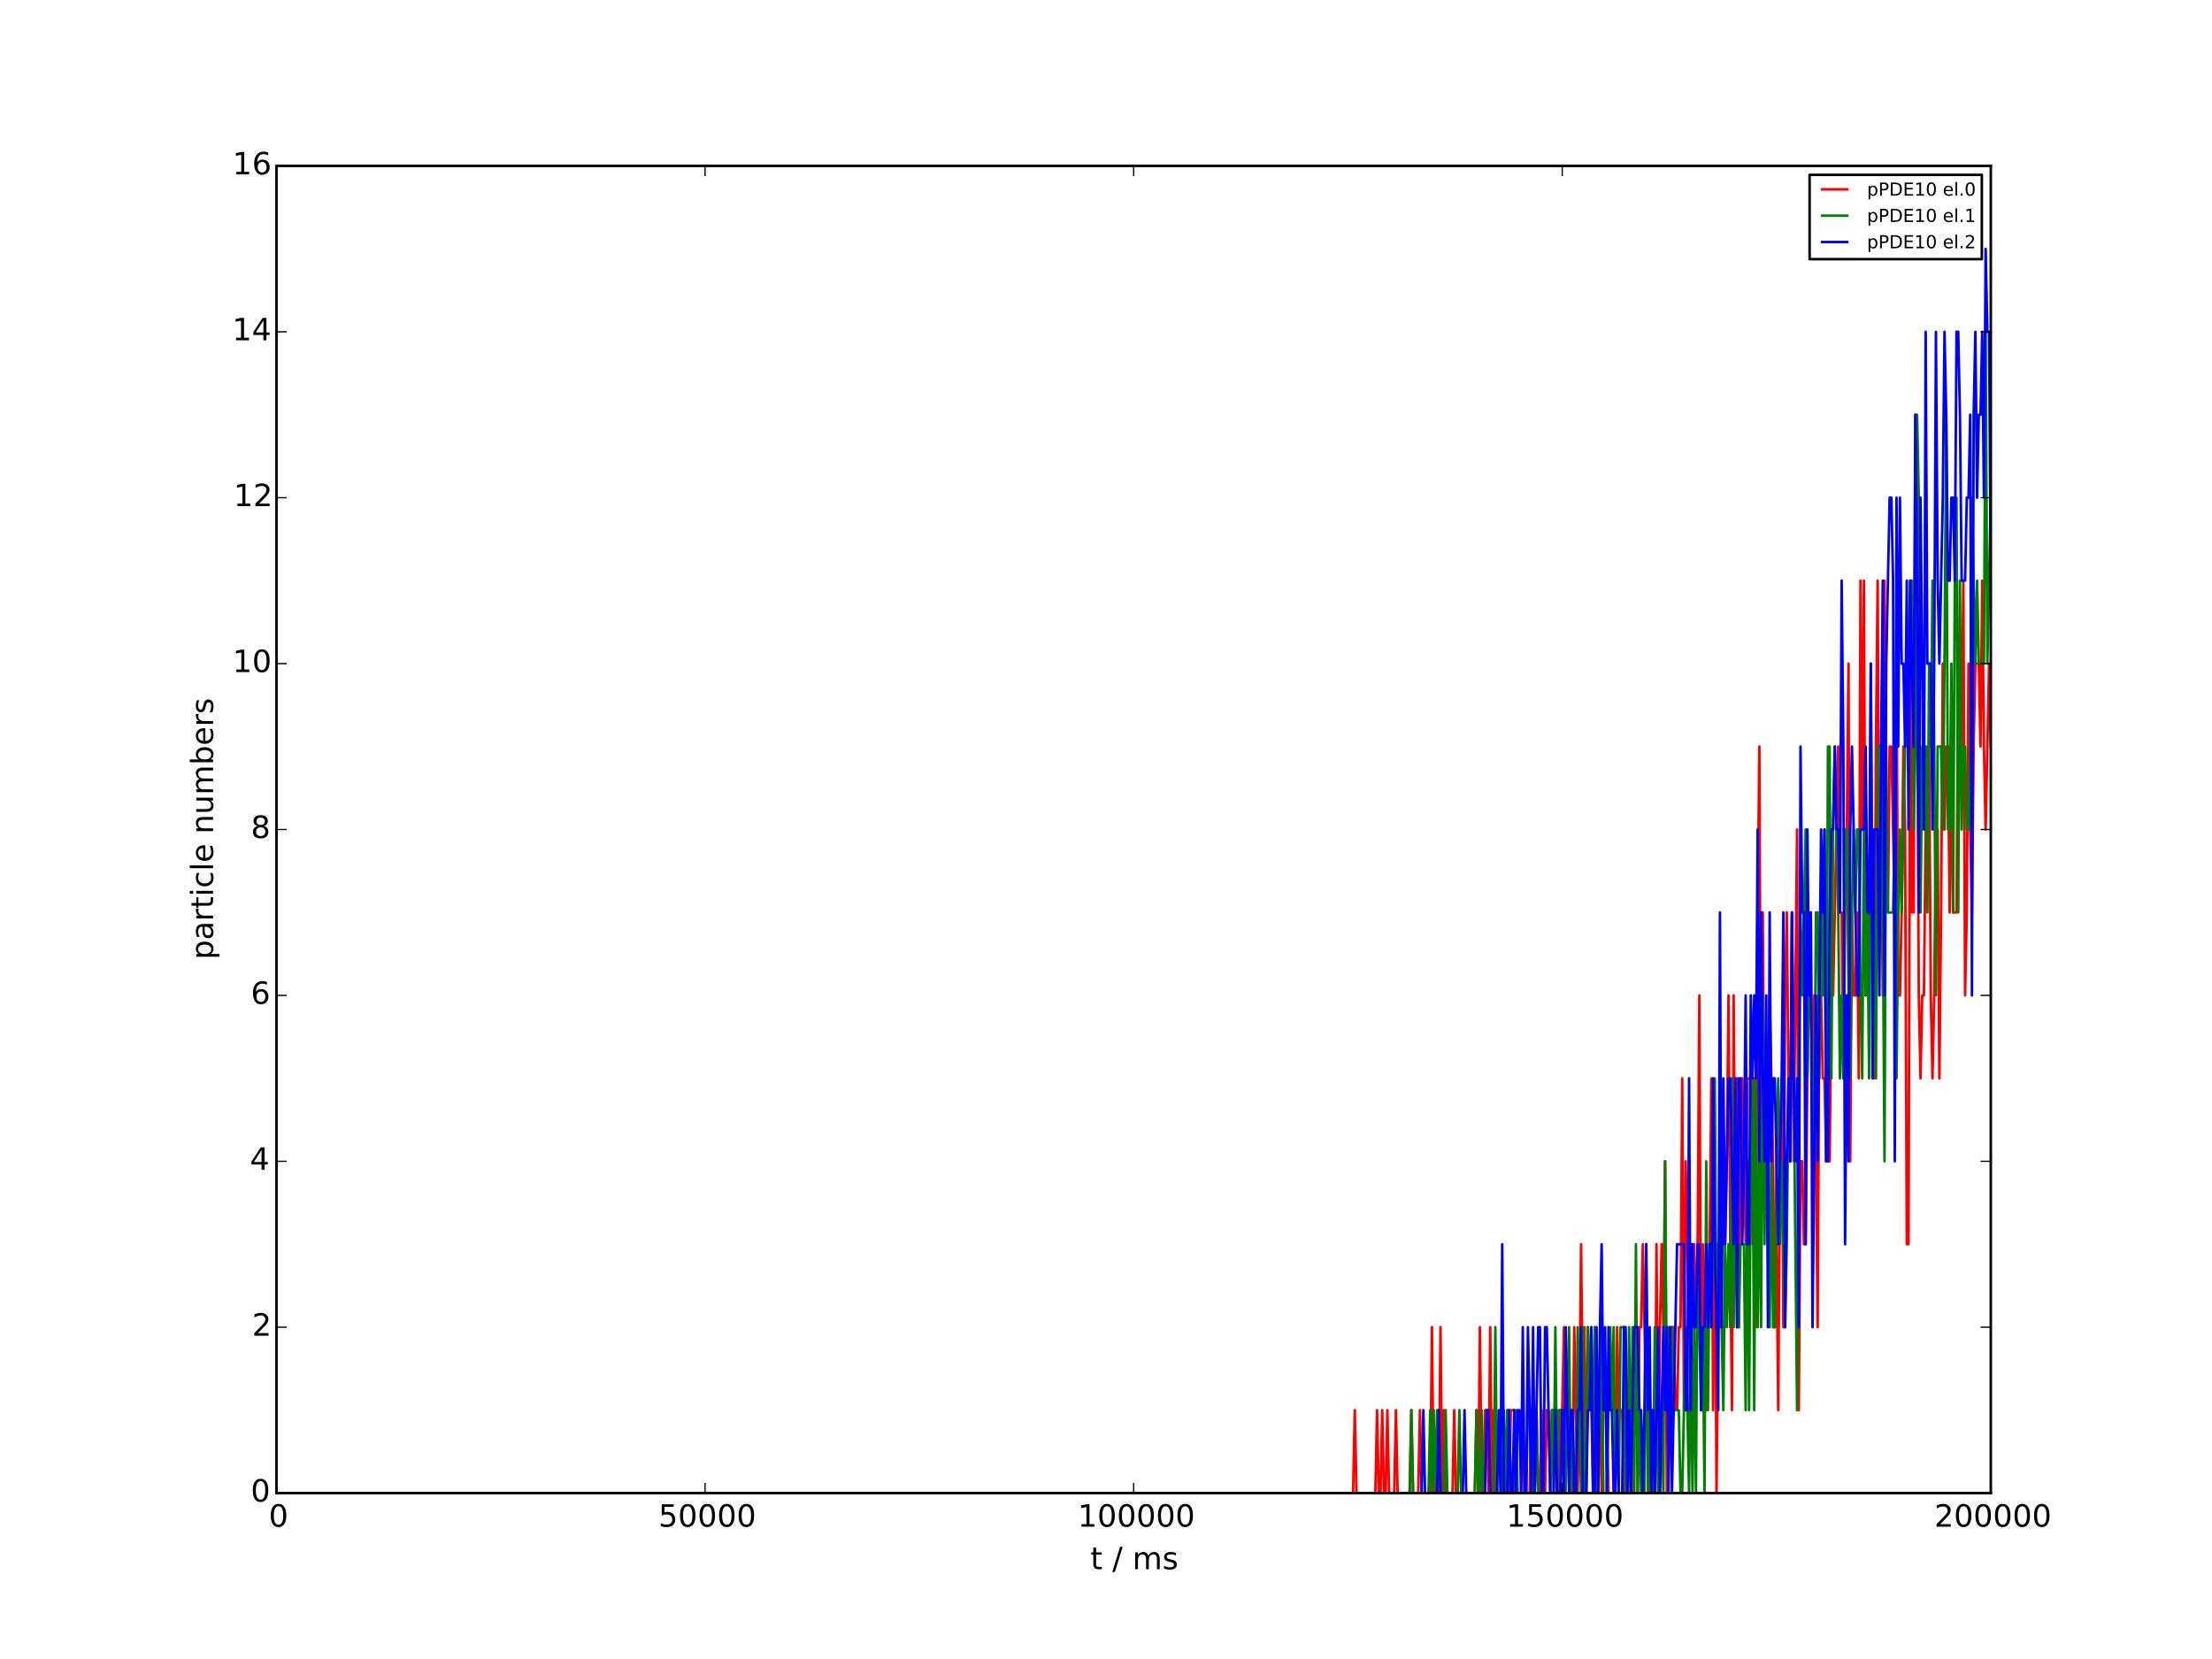 <?xml version="1.0" encoding="utf-8" standalone="no"?>
<!DOCTYPE svg PUBLIC "-//W3C//DTD SVG 1.1//EN"
  "http://www.w3.org/Graphics/SVG/1.1/DTD/svg11.dtd">
<!-- Created with matplotlib (http://matplotlib.org/) -->
<svg height="648pt" version="1.1" viewBox="0 0 864 648" width="864pt" xmlns="http://www.w3.org/2000/svg" xmlns:xlink="http://www.w3.org/1999/xlink">
 <defs>
  <style type="text/css">
*{stroke-linecap:butt;stroke-linejoin:round;}
  </style>
 </defs>
 <g id="figure_1">
  <g id="patch_1">
   <path d="
M0 648
L864 648
L864 0
L0 0
z
" style="fill:#ffffff;"/>
  </g>
  <g id="axes_1">
   <g id="patch_2">
    <path d="
M108 583.2
L777.6 583.2
L777.6 64.8
L108 64.8
z
" style="fill:#ffffff;"/>
   </g>
   <g id="line2d_1">
    <path clip-path="url(#p7ceb695115)" d="
M108 583.2
L528.509 583.2
L529.178 550.8
L529.848 583.2
L537.214 583.2
L537.883 550.8
L538.553 583.2
L539.222 583.2
L539.892 550.8
L540.562 583.2
L541.231 583.2
L541.901 550.8
L542.57 583.2
L544.579 583.2
L545.249 550.8
L545.918 583.2
L550.606 583.2
L551.275 550.8
L551.945 583.2
L553.954 583.2
L554.623 550.8
L555.293 583.2
L558.641 583.2
L559.31 518.4
L559.98 583.2
L561.989 583.2
L562.658 518.4
L563.328 583.2
L563.998 550.8
L564.667 583.2
L567.346 583.2
L568.015 550.8
L568.685 583.2
L576.05 583.2
L576.72 550.8
L577.39 583.2
L578.059 518.4
L578.729 583.2
L579.398 583.2
L580.068 550.8
L580.738 550.8
L581.407 583.2
L582.077 518.4
L582.746 583.2
L583.416 550.8
L584.086 583.2
L588.103 583.2
L588.773 550.8
L589.442 583.2
L590.112 550.8
L591.451 550.8
L592.121 583.2
L594.13 583.2
L594.799 550.8
L595.469 583.2
L597.478 583.2
L598.147 550.8
L598.817 583.2
L599.486 550.8
L600.156 550.8
L600.826 583.2
L601.495 583.2
L602.165 550.8
L602.834 583.2
L603.504 583.2
L604.174 550.8
L604.843 550.8
L605.513 583.2
L606.182 550.8
L607.522 550.8
L608.191 583.2
L608.861 583.2
L609.53 550.8
L610.2 550.8
L610.87 518.4
L611.539 550.8
L613.548 550.8
L614.218 583.2
L614.887 518.4
L616.226 583.2
L616.896 550.8
L617.566 486
L618.235 550.8
L618.905 518.4
L619.574 583.2
L620.244 518.4
L620.914 550.8
L621.583 550.8
L622.253 583.2
L622.922 518.4
L623.592 583.2
L624.262 550.8
L624.931 550.8
L625.601 583.2
L626.27 550.8
L627.61 550.8
L628.279 583.2
L630.958 583.2
L631.627 518.4
L632.297 550.8
L633.636 550.8
L634.306 583.2
L634.975 583.2
L635.645 550.8
L636.314 550.8
L636.984 583.2
L637.654 583.2
L638.323 518.4
L638.993 518.4
L639.662 583.2
L640.332 518.4
L641.002 518.4
L641.671 486
L643.01 550.8
L643.68 550.8
L644.35 583.2
L645.019 583.2
L645.689 550.8
L646.358 583.2
L647.028 486
L647.698 583.2
L648.367 518.4
L649.037 486
L649.706 518.4
L650.376 453.6
L651.046 583.2
L652.385 518.4
L653.724 518.4
L654.394 550.8
L655.063 550.8
L655.733 518.4
L656.402 518.4
L657.072 421.2
L657.742 550.8
L658.411 453.6
L659.75 518.4
L660.42 486
L661.759 486
L662.429 518.4
L663.098 486
L663.768 388.8
L664.438 550.8
L665.107 486
L666.446 550.8
L667.786 486
L668.455 421.2
L669.125 550.8
L669.794 453.6
L670.464 583.2
L671.134 518.4
L671.803 518.4
L672.473 453.6
L673.142 486
L673.812 486
L674.482 453.6
L675.151 388.8
L675.821 486
L676.49 550.8
L677.16 388.8
L677.83 486
L678.499 421.2
L679.169 518.4
L679.838 453.6
L680.508 421.2
L681.847 486
L682.517 421.2
L683.856 421.2
L684.526 486
L685.195 421.2
L685.865 518.4
L686.534 356.4
L687.204 291.6
L687.874 453.6
L688.543 356.4
L689.213 453.6
L689.882 453.6
L691.222 388.8
L692.561 453.6
L693.23 518.4
L693.9 486
L694.57 550.8
L695.239 453.6
L695.909 421.2
L696.578 518.4
L697.248 388.8
L697.918 356.4
L698.587 421.2
L699.257 453.6
L699.926 356.4
L700.596 453.6
L701.935 324
L702.605 550.8
L703.274 453.6
L703.944 453.6
L704.614 486
L705.283 486
L705.953 421.2
L707.292 356.4
L707.962 453.6
L708.631 388.8
L709.97 518.4
L710.64 388.8
L711.31 388.8
L711.979 421.2
L712.649 421.2
L713.318 453.6
L713.988 388.8
L714.658 453.6
L715.327 388.8
L715.997 388.8
L718.006 291.6
L718.675 356.4
L719.345 356.4
L720.014 421.2
L720.684 356.4
L721.354 324
L722.023 259.2
L722.693 453.6
L723.362 356.4
L724.032 388.8
L724.702 388.8
L725.371 356.4
L726.041 421.2
L726.71 226.8
L727.38 324
L728.05 226.8
L728.719 388.8
L729.389 356.4
L730.058 388.8
L730.728 291.6
L732.067 421.2
L732.737 291.6
L733.406 226.8
L734.076 356.4
L734.746 324
L735.415 388.8
L736.085 226.8
L736.754 324
L737.424 356.4
L738.094 291.6
L738.763 291.6
L740.102 356.4
L740.772 259.2
L741.442 388.8
L742.111 388.8
L742.781 356.4
L743.45 291.6
L744.12 324
L744.79 486
L745.459 486
L746.129 259.2
L746.798 356.4
L747.468 356.4
L748.138 162
L748.807 259.2
L749.477 388.8
L750.146 421.2
L750.816 388.8
L751.486 388.8
L752.155 324
L752.825 291.6
L753.494 291.6
L754.164 388.8
L754.834 421.2
L755.503 388.8
L756.173 324
L756.842 324
L757.512 421.2
L758.182 356.4
L758.851 259.2
L759.521 324
L760.19 291.6
L760.86 291.6
L761.53 356.4
L762.199 291.6
L762.869 356.4
L764.208 356.4
L764.878 259.2
L765.547 291.6
L766.217 291.6
L766.886 226.8
L767.556 388.8
L768.226 356.4
L768.895 259.2
L769.565 324
L770.234 356.4
L770.904 291.6
L771.574 259.2
L772.913 259.2
L773.582 291.6
L774.252 226.8
L774.922 291.6
L775.591 324
L776.93 259.2
L777.6 291.6
L777.6 291.6" style="fill:none;stroke:#ff0000;stroke-linecap:square;"/>
   </g>
   <g id="line2d_2">
    <path clip-path="url(#p7ceb695115)" d="
M108 583.2
L550.606 583.2
L551.275 550.8
L551.945 583.2
L557.971 583.2
L558.641 550.8
L559.31 583.2
L559.98 550.8
L560.65 583.2
L561.319 550.8
L561.989 550.8
L562.658 583.2
L563.998 583.2
L564.667 550.8
L565.337 583.2
L569.354 583.2
L570.024 550.8
L570.694 583.2
L576.05 583.2
L576.72 550.8
L577.39 583.2
L578.059 583.2
L578.729 550.8
L579.398 583.2
L583.416 583.2
L584.086 518.4
L584.755 583.2
L586.764 583.2
L587.434 550.8
L588.103 583.2
L588.773 550.8
L589.442 550.8
L590.112 583.2
L591.451 583.2
L592.121 550.8
L592.79 583.2
L596.138 583.2
L596.808 550.8
L598.147 550.8
L598.817 583.2
L599.486 583.2
L600.156 550.8
L600.826 583.2
L605.513 583.2
L606.182 550.8
L606.852 583.2
L607.522 518.4
L608.191 583.2
L608.861 550.8
L610.2 550.8
L610.87 583.2
L611.539 583.2
L612.878 518.4
L613.548 583.2
L614.218 550.8
L614.887 583.2
L615.557 583.2
L616.226 518.4
L617.566 583.2
L618.235 518.4
L618.905 583.2
L619.574 583.2
L620.244 518.4
L620.914 550.8
L621.583 518.4
L622.253 583.2
L622.922 518.4
L623.592 583.2
L624.262 583.2
L625.601 518.4
L626.27 583.2
L627.61 583.2
L628.949 518.4
L629.618 550.8
L630.288 518.4
L630.958 583.2
L632.297 583.2
L632.966 518.4
L634.306 518.4
L634.975 583.2
L635.645 583.2
L636.314 518.4
L636.984 583.2
L637.654 518.4
L638.323 583.2
L638.993 486
L639.662 583.2
L640.332 550.8
L641.002 583.2
L642.341 583.2
L643.01 486
L643.68 583.2
L644.35 550.8
L645.019 550.8
L645.689 583.2
L646.358 518.4
L647.698 583.2
L648.367 583.2
L649.037 550.8
L649.706 583.2
L650.376 453.6
L651.046 550.8
L651.715 518.4
L652.385 550.8
L653.054 518.4
L653.724 550.8
L655.733 550.8
L656.402 583.2
L657.072 583.2
L658.411 518.4
L659.75 583.2
L660.42 518.4
L661.09 583.2
L661.759 518.4
L662.429 583.2
L663.098 486
L664.438 550.8
L665.107 518.4
L665.777 583.2
L666.446 453.6
L667.116 550.8
L667.786 486
L668.455 518.4
L669.125 486
L669.794 421.2
L670.464 518.4
L671.134 486
L671.803 486
L673.142 550.8
L673.812 486
L674.482 518.4
L675.151 486
L675.821 518.4
L676.49 421.2
L677.16 518.4
L677.83 453.6
L678.499 518.4
L679.169 518.4
L679.838 486
L681.178 486
L681.847 550.8
L682.517 453.6
L683.186 550.8
L683.856 453.6
L684.526 421.2
L685.195 550.8
L685.865 421.2
L686.534 518.4
L687.204 453.6
L687.874 518.4
L688.543 388.8
L689.213 486
L689.882 421.2
L690.552 486
L691.222 518.4
L691.891 453.6
L692.561 518.4
L693.23 518.4
L693.9 453.6
L694.57 421.2
L695.239 486
L695.909 453.6
L697.248 518.4
L697.918 486
L698.587 421.2
L699.257 453.6
L699.926 356.4
L701.935 550.8
L702.605 421.2
L703.274 356.4
L703.944 388.8
L705.283 324
L705.953 421.2
L706.622 388.8
L707.292 388.8
L708.631 453.6
L709.301 356.4
L709.97 356.4
L710.64 421.2
L711.31 356.4
L711.979 388.8
L712.649 324
L713.318 453.6
L713.988 291.6
L714.658 291.6
L715.327 421.2
L715.997 324
L716.666 291.6
L718.006 356.4
L718.675 421.2
L719.345 388.8
L720.014 421.2
L720.684 324
L721.354 324
L722.023 388.8
L722.693 421.2
L723.362 356.4
L724.032 324
L724.702 356.4
L725.371 324
L726.041 324
L726.71 388.8
L727.38 421.2
L728.05 324
L728.719 388.8
L729.389 356.4
L730.058 421.2
L730.728 259.2
L731.398 356.4
L732.067 356.4
L732.737 421.2
L733.406 291.6
L734.746 291.6
L735.415 356.4
L736.085 453.6
L736.754 291.6
L737.424 356.4
L739.433 356.4
L740.102 324
L740.772 421.2
L741.442 356.4
L742.111 324
L742.781 356.4
L744.79 259.2
L745.459 259.2
L746.129 226.8
L746.798 226.8
L747.468 324
L748.138 291.6
L748.807 162
L749.477 194.4
L750.146 356.4
L750.816 291.6
L752.155 291.6
L752.825 356.4
L753.494 259.2
L754.164 291.6
L754.834 226.8
L755.503 291.6
L756.173 388.8
L756.842 291.6
L758.182 291.6
L758.851 324
L759.521 259.2
L760.19 162
L760.86 324
L761.53 324
L762.199 259.2
L762.869 356.4
L763.538 226.8
L764.208 194.4
L764.878 356.4
L765.547 226.8
L766.217 324
L766.886 291.6
L767.556 291.6
L768.226 324
L768.895 324
L769.565 291.6
L770.234 194.4
L771.574 259.2
L772.243 226.8
L772.913 259.2
L774.922 259.2
L775.591 129.6
L776.261 259.2
L777.6 194.4
L777.6 194.4" style="fill:none;stroke:#008000;stroke-linecap:square;"/>
   </g>
   <g id="line2d_3">
    <path clip-path="url(#p7ceb695115)" d="
M108 583.2
L555.293 583.2
L555.962 550.8
L556.632 583.2
L561.319 583.2
L561.989 550.8
L562.658 583.2
L571.363 583.2
L572.033 550.8
L572.702 583.2
L580.068 583.2
L580.738 550.8
L581.407 550.8
L582.077 583.2
L584.755 583.2
L585.425 550.8
L586.094 583.2
L586.764 486
L587.434 583.2
L588.773 583.2
L589.442 550.8
L590.112 583.2
L590.782 583.2
L591.451 550.8
L592.121 583.2
L592.79 550.8
L593.46 550.8
L594.13 583.2
L594.799 518.4
L595.469 583.2
L596.138 583.2
L596.808 518.4
L598.147 583.2
L598.817 518.4
L599.486 583.2
L600.826 518.4
L601.495 518.4
L602.165 583.2
L602.834 583.2
L603.504 518.4
L604.174 518.4
L605.513 583.2
L606.852 583.2
L607.522 550.8
L608.191 583.2
L609.53 583.2
L610.2 550.8
L610.87 583.2
L611.539 518.4
L612.878 583.2
L613.548 550.8
L614.218 550.8
L614.887 583.2
L615.557 583.2
L616.226 550.8
L616.896 550.8
L617.566 518.4
L618.235 583.2
L619.574 583.2
L620.244 550.8
L620.914 550.8
L621.583 518.4
L622.253 583.2
L622.922 583.2
L623.592 518.4
L624.262 583.2
L624.931 518.4
L625.601 486
L626.27 550.8
L626.94 518.4
L627.61 583.2
L628.279 518.4
L628.949 550.8
L629.618 550.8
L630.288 583.2
L630.958 583.2
L631.627 550.8
L632.297 583.2
L633.636 583.2
L634.306 518.4
L634.975 518.4
L635.645 583.2
L636.314 550.8
L636.984 583.2
L638.323 518.4
L639.662 518.4
L640.332 550.8
L641.002 550.8
L641.671 583.2
L642.341 550.8
L643.01 486
L643.68 550.8
L644.35 518.4
L645.019 583.2
L645.689 550.8
L646.358 583.2
L647.698 518.4
L648.367 583.2
L649.706 518.4
L650.376 550.8
L651.046 518.4
L651.715 583.2
L652.385 518.4
L653.054 583.2
L655.063 486
L657.742 486
L658.411 550.8
L659.081 550.8
L659.75 421.2
L660.42 550.8
L661.09 486
L661.759 518.4
L662.429 518.4
L663.098 486
L663.768 486
L664.438 550.8
L665.107 518.4
L665.777 518.4
L666.446 486
L667.116 518.4
L667.786 486
L668.455 518.4
L669.125 421.2
L669.794 486
L671.134 550.8
L671.803 356.4
L672.473 518.4
L673.142 421.2
L673.812 486
L675.151 421.2
L675.821 421.2
L677.16 486
L677.83 421.2
L678.499 518.4
L679.169 421.2
L679.838 421.2
L680.508 486
L681.178 453.6
L681.847 388.8
L682.517 486
L683.186 486
L683.856 388.8
L684.526 421.2
L685.195 388.8
L685.865 421.2
L686.534 324
L687.204 453.6
L687.874 356.4
L688.543 421.2
L689.213 453.6
L689.882 388.8
L690.552 518.4
L691.222 356.4
L691.891 453.6
L692.561 421.2
L693.23 421.2
L694.57 486
L695.909 421.2
L696.578 356.4
L697.248 518.4
L697.918 453.6
L698.587 421.2
L699.257 453.6
L699.926 356.4
L700.596 421.2
L701.266 453.6
L701.935 421.2
L702.605 518.4
L703.274 291.6
L703.944 356.4
L704.614 356.4
L705.283 486
L705.953 324
L706.622 388.8
L707.292 356.4
L707.962 518.4
L709.301 388.8
L709.97 453.6
L711.31 324
L711.979 356.4
L712.649 324
L713.318 453.6
L713.988 453.6
L714.658 356.4
L715.327 324
L715.997 324
L716.666 291.6
L717.336 324
L718.006 324
L718.675 356.4
L719.345 226.8
L720.014 291.6
L720.684 486
L721.354 388.8
L722.023 453.6
L722.693 324
L723.362 291.6
L725.371 388.8
L726.041 388.8
L726.71 324
L728.05 324
L728.719 291.6
L729.389 356.4
L730.058 356.4
L730.728 259.2
L731.398 421.2
L732.067 324
L733.406 324
L734.076 388.8
L734.746 291.6
L735.415 226.8
L736.085 388.8
L736.754 259.2
L738.094 194.4
L738.763 194.4
L739.433 226.8
L740.102 453.6
L740.772 194.4
L741.442 291.6
L742.111 194.4
L742.781 259.2
L743.45 259.2
L744.12 291.6
L744.79 226.8
L745.459 324
L746.129 226.8
L747.468 291.6
L748.138 162
L748.807 226.8
L749.477 356.4
L750.146 194.4
L751.486 324
L752.155 129.6
L752.825 259.2
L754.164 259.2
L754.834 324
L755.503 259.2
L756.173 129.6
L756.842 226.8
L757.512 259.2
L758.851 194.4
L759.521 129.6
L760.19 162
L760.86 226.8
L761.53 226.8
L762.199 194.4
L762.869 194.4
L763.538 226.8
L764.208 129.6
L764.878 129.6
L765.547 162
L766.217 226.8
L767.556 226.8
L768.226 194.4
L768.895 194.4
L769.565 162
L770.234 388.8
L770.904 162
L771.574 129.6
L772.243 194.4
L772.913 162
L773.582 162
L774.252 129.6
L774.922 194.4
L775.591 97.2
L776.261 129.6
L776.93 129.6
L777.6 226.8
L777.6 226.8" style="fill:none;stroke:#0000ff;stroke-linecap:square;"/>
   </g>
   <g id="patch_3">
    <path d="
M108 583.2
L777.6 583.2" style="fill:none;stroke:#000000;stroke-linecap:square;stroke-linejoin:miter;"/>
   </g>
   <g id="patch_4">
    <path d="
M777.6 583.2
L777.6 64.8" style="fill:none;stroke:#000000;stroke-linecap:square;stroke-linejoin:miter;"/>
   </g>
   <g id="patch_5">
    <path d="
M108 583.2
L108 64.8" style="fill:none;stroke:#000000;stroke-linecap:square;stroke-linejoin:miter;"/>
   </g>
   <g id="patch_6">
    <path d="
M108 64.8
L777.6 64.8" style="fill:none;stroke:#000000;stroke-linecap:square;stroke-linejoin:miter;"/>
   </g>
   <g id="matplotlib.axis_1">
    <g id="xtick_1">
     <g id="line2d_4">
      <defs>
       <path d="
M0 0
L0 -4" id="mc7db9fdffb" style="stroke:#000000;stroke-width:0.5;"/>
      </defs>
      <g>
       <use style="stroke:#000000;stroke-width:0.5;" x="108.0" xlink:href="#mc7db9fdffb" y="583.2"/>
      </g>
     </g>
     <g id="line2d_5">
      <defs>
       <path d="
M0 0
L0 4" id="m5a7d422ac3" style="stroke:#000000;stroke-width:0.5;"/>
      </defs>
      <g>
       <use style="stroke:#000000;stroke-width:0.5;" x="108.0" xlink:href="#m5a7d422ac3" y="64.8"/>
      </g>
     </g>
     <g id="text_1">
      <!-- 0 -->
      <defs>
       <path d="
M31.781 66.406
Q24.172 66.406 20.328 58.906
Q16.5 51.422 16.5 36.375
Q16.5 21.391 20.328 13.891
Q24.172 6.391 31.781 6.391
Q39.453 6.391 43.281 13.891
Q47.125 21.391 47.125 36.375
Q47.125 51.422 43.281 58.906
Q39.453 66.406 31.781 66.406
M31.781 74.219
Q44.047 74.219 50.516 64.516
Q56.984 54.828 56.984 36.375
Q56.984 17.969 50.516 8.266
Q44.047 -1.422 31.781 -1.422
Q19.531 -1.422 13.062 8.266
Q6.594 17.969 6.594 36.375
Q6.594 54.828 13.062 64.516
Q19.531 74.219 31.781 74.219" id="BitstreamVeraSans-Roman-30"/>
      </defs>
      <g transform="translate(104.977 596.318)scale(0.12 -0.12)">
       <use xlink:href="#BitstreamVeraSans-Roman-30"/>
      </g>
     </g>
    </g>
    <g id="xtick_2">
     <g id="line2d_6">
      <g>
       <use style="stroke:#000000;stroke-width:0.5;" x="275.4" xlink:href="#mc7db9fdffb" y="583.2"/>
      </g>
     </g>
     <g id="line2d_7">
      <g>
       <use style="stroke:#000000;stroke-width:0.5;" x="275.4" xlink:href="#m5a7d422ac3" y="64.8"/>
      </g>
     </g>
     <g id="text_2">
      <!-- 50000 -->
      <defs>
       <path d="
M10.797 72.906
L49.516 72.906
L49.516 64.594
L19.828 64.594
L19.828 46.734
Q21.969 47.469 24.109 47.828
Q26.266 48.188 28.422 48.188
Q40.625 48.188 47.75 41.5
Q54.891 34.812 54.891 23.391
Q54.891 11.625 47.562 5.094
Q40.234 -1.422 26.906 -1.422
Q22.312 -1.422 17.547 -0.641
Q12.797 0.141 7.719 1.703
L7.719 11.625
Q12.109 9.234 16.797 8.062
Q21.484 6.891 26.703 6.891
Q35.156 6.891 40.078 11.328
Q45.016 15.766 45.016 23.391
Q45.016 31 40.078 35.438
Q35.156 39.891 26.703 39.891
Q22.75 39.891 18.812 39.016
Q14.891 38.141 10.797 36.281
z
" id="BitstreamVeraSans-Roman-35"/>
      </defs>
      <g transform="translate(257.174 596.318)scale(0.12 -0.12)">
       <use xlink:href="#BitstreamVeraSans-Roman-35"/>
       <use x="63.623" xlink:href="#BitstreamVeraSans-Roman-30"/>
       <use x="127.246" xlink:href="#BitstreamVeraSans-Roman-30"/>
       <use x="190.869" xlink:href="#BitstreamVeraSans-Roman-30"/>
       <use x="254.492" xlink:href="#BitstreamVeraSans-Roman-30"/>
      </g>
     </g>
    </g>
    <g id="xtick_3">
     <g id="line2d_8">
      <g>
       <use style="stroke:#000000;stroke-width:0.5;" x="442.8" xlink:href="#mc7db9fdffb" y="583.2"/>
      </g>
     </g>
     <g id="line2d_9">
      <g>
       <use style="stroke:#000000;stroke-width:0.5;" x="442.8" xlink:href="#m5a7d422ac3" y="64.8"/>
      </g>
     </g>
     <g id="text_3">
      <!-- 100000 -->
      <defs>
       <path d="
M12.406 8.297
L28.516 8.297
L28.516 63.922
L10.984 60.406
L10.984 69.391
L28.422 72.906
L38.281 72.906
L38.281 8.297
L54.391 8.297
L54.391 0
L12.406 0
z
" id="BitstreamVeraSans-Roman-31"/>
      </defs>
      <g transform="translate(420.952 596.318)scale(0.12 -0.12)">
       <use xlink:href="#BitstreamVeraSans-Roman-31"/>
       <use x="63.623" xlink:href="#BitstreamVeraSans-Roman-30"/>
       <use x="127.246" xlink:href="#BitstreamVeraSans-Roman-30"/>
       <use x="190.869" xlink:href="#BitstreamVeraSans-Roman-30"/>
       <use x="254.492" xlink:href="#BitstreamVeraSans-Roman-30"/>
       <use x="318.115" xlink:href="#BitstreamVeraSans-Roman-30"/>
      </g>
     </g>
    </g>
    <g id="xtick_4">
     <g id="line2d_10">
      <g>
       <use style="stroke:#000000;stroke-width:0.5;" x="610.2" xlink:href="#mc7db9fdffb" y="583.2"/>
      </g>
     </g>
     <g id="line2d_11">
      <g>
       <use style="stroke:#000000;stroke-width:0.5;" x="610.2" xlink:href="#m5a7d422ac3" y="64.8"/>
      </g>
     </g>
     <g id="text_4">
      <!-- 150000 -->
      <g transform="translate(588.352 596.318)scale(0.12 -0.12)">
       <use xlink:href="#BitstreamVeraSans-Roman-31"/>
       <use x="63.623" xlink:href="#BitstreamVeraSans-Roman-35"/>
       <use x="127.246" xlink:href="#BitstreamVeraSans-Roman-30"/>
       <use x="190.869" xlink:href="#BitstreamVeraSans-Roman-30"/>
       <use x="254.492" xlink:href="#BitstreamVeraSans-Roman-30"/>
       <use x="318.115" xlink:href="#BitstreamVeraSans-Roman-30"/>
      </g>
     </g>
    </g>
    <g id="xtick_5">
     <g id="line2d_12">
      <g>
       <use style="stroke:#000000;stroke-width:0.5;" x="777.6" xlink:href="#mc7db9fdffb" y="583.2"/>
      </g>
     </g>
     <g id="line2d_13">
      <g>
       <use style="stroke:#000000;stroke-width:0.5;" x="777.6" xlink:href="#m5a7d422ac3" y="64.8"/>
      </g>
     </g>
     <g id="text_5">
      <!-- 200000 -->
      <defs>
       <path d="
M19.188 8.297
L53.609 8.297
L53.609 0
L7.328 0
L7.328 8.297
Q12.938 14.109 22.625 23.891
Q32.328 33.688 34.812 36.531
Q39.547 41.844 41.422 45.531
Q43.312 49.219 43.312 52.781
Q43.312 58.594 39.234 62.25
Q35.156 65.922 28.609 65.922
Q23.969 65.922 18.812 64.312
Q13.672 62.703 7.812 59.422
L7.812 69.391
Q13.766 71.781 18.938 73
Q24.125 74.219 28.422 74.219
Q39.75 74.219 46.484 68.547
Q53.219 62.891 53.219 53.422
Q53.219 48.922 51.531 44.891
Q49.859 40.875 45.406 35.406
Q44.188 33.984 37.641 27.219
Q31.109 20.453 19.188 8.297" id="BitstreamVeraSans-Roman-32"/>
      </defs>
      <g transform="translate(755.533 596.318)scale(0.12 -0.12)">
       <use xlink:href="#BitstreamVeraSans-Roman-32"/>
       <use x="63.623" xlink:href="#BitstreamVeraSans-Roman-30"/>
       <use x="127.246" xlink:href="#BitstreamVeraSans-Roman-30"/>
       <use x="190.869" xlink:href="#BitstreamVeraSans-Roman-30"/>
       <use x="254.492" xlink:href="#BitstreamVeraSans-Roman-30"/>
       <use x="318.115" xlink:href="#BitstreamVeraSans-Roman-30"/>
      </g>
     </g>
    </g>
    <g id="text_6">
     <!-- t / ms -->
     <defs>
      <path d="
M25.391 72.906
L33.688 72.906
L8.297 -9.281
L0 -9.281
z
" id="BitstreamVeraSans-Roman-2f"/>
      <path d="
M18.312 70.219
L18.312 54.688
L36.812 54.688
L36.812 47.703
L18.312 47.703
L18.312 18.016
Q18.312 11.328 20.141 9.422
Q21.969 7.516 27.594 7.516
L36.812 7.516
L36.812 0
L27.594 0
Q17.188 0 13.234 3.875
Q9.281 7.766 9.281 18.016
L9.281 47.703
L2.688 47.703
L2.688 54.688
L9.281 54.688
L9.281 70.219
z
" id="BitstreamVeraSans-Roman-74"/>
      <path d="
M44.281 53.078
L44.281 44.578
Q40.484 46.531 36.375 47.5
Q32.281 48.484 27.875 48.484
Q21.188 48.484 17.844 46.438
Q14.5 44.391 14.5 40.281
Q14.5 37.156 16.891 35.375
Q19.281 33.594 26.516 31.984
L29.594 31.297
Q39.156 29.25 43.188 25.516
Q47.219 21.781 47.219 15.094
Q47.219 7.469 41.188 3.016
Q35.156 -1.422 24.609 -1.422
Q20.219 -1.422 15.453 -0.562
Q10.688 0.297 5.422 2
L5.422 11.281
Q10.406 8.688 15.234 7.391
Q20.062 6.109 24.812 6.109
Q31.156 6.109 34.562 8.281
Q37.984 10.453 37.984 14.406
Q37.984 18.062 35.516 20.016
Q33.062 21.969 24.703 23.781
L21.578 24.516
Q13.234 26.266 9.516 29.906
Q5.812 33.547 5.812 39.891
Q5.812 47.609 11.281 51.797
Q16.75 56 26.812 56
Q31.781 56 36.172 55.266
Q40.578 54.547 44.281 53.078" id="BitstreamVeraSans-Roman-73"/>
      <path d="
M52 44.188
Q55.375 50.25 60.062 53.125
Q64.75 56 71.094 56
Q79.641 56 84.281 50.016
Q88.922 44.047 88.922 33.016
L88.922 0
L79.891 0
L79.891 32.719
Q79.891 40.578 77.094 44.375
Q74.312 48.188 68.609 48.188
Q61.625 48.188 57.562 43.547
Q53.516 38.922 53.516 30.906
L53.516 0
L44.484 0
L44.484 32.719
Q44.484 40.625 41.703 44.406
Q38.922 48.188 33.109 48.188
Q26.219 48.188 22.156 43.531
Q18.109 38.875 18.109 30.906
L18.109 0
L9.078 0
L9.078 54.688
L18.109 54.688
L18.109 46.188
Q21.188 51.219 25.484 53.609
Q29.781 56 35.688 56
Q41.656 56 45.828 52.969
Q50 49.953 52 44.188" id="BitstreamVeraSans-Roman-6d"/>
      <path id="BitstreamVeraSans-Roman-20"/>
     </defs>
     <g transform="translate(425.935 612.932)scale(0.12 -0.12)">
      <use xlink:href="#BitstreamVeraSans-Roman-74"/>
      <use x="39.209" xlink:href="#BitstreamVeraSans-Roman-20"/>
      <use x="70.996" xlink:href="#BitstreamVeraSans-Roman-2f"/>
      <use x="104.688" xlink:href="#BitstreamVeraSans-Roman-20"/>
      <use x="136.475" xlink:href="#BitstreamVeraSans-Roman-6d"/>
      <use x="233.887" xlink:href="#BitstreamVeraSans-Roman-73"/>
     </g>
    </g>
   </g>
   <g id="matplotlib.axis_2">
    <g id="ytick_1">
     <g id="line2d_14">
      <defs>
       <path d="
M0 0
L4 0" id="md7965d1ba0" style="stroke:#000000;stroke-width:0.5;"/>
      </defs>
      <g>
       <use style="stroke:#000000;stroke-width:0.5;" x="108.0" xlink:href="#md7965d1ba0" y="583.2"/>
      </g>
     </g>
     <g id="line2d_15">
      <defs>
       <path d="
M0 0
L-4 0" id="md9a1c1a7cd" style="stroke:#000000;stroke-width:0.5;"/>
      </defs>
      <g>
       <use style="stroke:#000000;stroke-width:0.5;" x="777.6" xlink:href="#md9a1c1a7cd" y="583.2"/>
      </g>
     </g>
     <g id="text_7">
      <!-- 0 -->
      <g transform="translate(97.953 586.511)scale(0.12 -0.12)">
       <use xlink:href="#BitstreamVeraSans-Roman-30"/>
      </g>
     </g>
    </g>
    <g id="ytick_2">
     <g id="line2d_16">
      <g>
       <use style="stroke:#000000;stroke-width:0.5;" x="108.0" xlink:href="#md7965d1ba0" y="518.4"/>
      </g>
     </g>
     <g id="line2d_17">
      <g>
       <use style="stroke:#000000;stroke-width:0.5;" x="777.6" xlink:href="#md9a1c1a7cd" y="518.4"/>
      </g>
     </g>
     <g id="text_8">
      <!-- 2 -->
      <g transform="translate(98.446 521.711)scale(0.12 -0.12)">
       <use xlink:href="#BitstreamVeraSans-Roman-32"/>
      </g>
     </g>
    </g>
    <g id="ytick_3">
     <g id="line2d_18">
      <g>
       <use style="stroke:#000000;stroke-width:0.5;" x="108.0" xlink:href="#md7965d1ba0" y="453.6"/>
      </g>
     </g>
     <g id="line2d_19">
      <g>
       <use style="stroke:#000000;stroke-width:0.5;" x="777.6" xlink:href="#md9a1c1a7cd" y="453.6"/>
      </g>
     </g>
     <g id="text_9">
      <!-- 4 -->
      <defs>
       <path d="
M37.797 64.312
L12.891 25.391
L37.797 25.391
z

M35.203 72.906
L47.609 72.906
L47.609 25.391
L58.016 25.391
L58.016 17.188
L47.609 17.188
L47.609 0
L37.797 0
L37.797 17.188
L4.891 17.188
L4.891 26.703
z
" id="BitstreamVeraSans-Roman-34"/>
      </defs>
      <g transform="translate(97.625 456.911)scale(0.12 -0.12)">
       <use xlink:href="#BitstreamVeraSans-Roman-34"/>
      </g>
     </g>
    </g>
    <g id="ytick_4">
     <g id="line2d_20">
      <g>
       <use style="stroke:#000000;stroke-width:0.5;" x="108.0" xlink:href="#md7965d1ba0" y="388.8"/>
      </g>
     </g>
     <g id="line2d_21">
      <g>
       <use style="stroke:#000000;stroke-width:0.5;" x="777.6" xlink:href="#md9a1c1a7cd" y="388.8"/>
      </g>
     </g>
     <g id="text_10">
      <!-- 6 -->
      <defs>
       <path d="
M33.016 40.375
Q26.375 40.375 22.484 35.828
Q18.609 31.297 18.609 23.391
Q18.609 15.531 22.484 10.953
Q26.375 6.391 33.016 6.391
Q39.656 6.391 43.531 10.953
Q47.406 15.531 47.406 23.391
Q47.406 31.297 43.531 35.828
Q39.656 40.375 33.016 40.375
M52.594 71.297
L52.594 62.312
Q48.875 64.062 45.094 64.984
Q41.312 65.922 37.594 65.922
Q27.828 65.922 22.672 59.328
Q17.531 52.734 16.797 39.406
Q19.672 43.656 24.016 45.922
Q28.375 48.188 33.594 48.188
Q44.578 48.188 50.953 41.516
Q57.328 34.859 57.328 23.391
Q57.328 12.156 50.688 5.359
Q44.047 -1.422 33.016 -1.422
Q20.359 -1.422 13.672 8.266
Q6.984 17.969 6.984 36.375
Q6.984 53.656 15.188 63.938
Q23.391 74.219 37.203 74.219
Q40.922 74.219 44.703 73.484
Q48.484 72.75 52.594 71.297" id="BitstreamVeraSans-Roman-36"/>
      </defs>
      <g transform="translate(97.959 392.111)scale(0.12 -0.12)">
       <use xlink:href="#BitstreamVeraSans-Roman-36"/>
      </g>
     </g>
    </g>
    <g id="ytick_5">
     <g id="line2d_22">
      <g>
       <use style="stroke:#000000;stroke-width:0.5;" x="108.0" xlink:href="#md7965d1ba0" y="324.0"/>
      </g>
     </g>
     <g id="line2d_23">
      <g>
       <use style="stroke:#000000;stroke-width:0.5;" x="777.6" xlink:href="#md9a1c1a7cd" y="324.0"/>
      </g>
     </g>
     <g id="text_11">
      <!-- 8 -->
      <defs>
       <path d="
M31.781 34.625
Q24.75 34.625 20.719 30.859
Q16.703 27.094 16.703 20.516
Q16.703 13.922 20.719 10.156
Q24.75 6.391 31.781 6.391
Q38.812 6.391 42.859 10.172
Q46.922 13.969 46.922 20.516
Q46.922 27.094 42.891 30.859
Q38.875 34.625 31.781 34.625
M21.922 38.812
Q15.578 40.375 12.031 44.719
Q8.5 49.078 8.5 55.328
Q8.5 64.062 14.719 69.141
Q20.953 74.219 31.781 74.219
Q42.672 74.219 48.875 69.141
Q55.078 64.062 55.078 55.328
Q55.078 49.078 51.531 44.719
Q48 40.375 41.703 38.812
Q48.828 37.156 52.797 32.312
Q56.781 27.484 56.781 20.516
Q56.781 9.906 50.312 4.234
Q43.844 -1.422 31.781 -1.422
Q19.734 -1.422 13.25 4.234
Q6.781 9.906 6.781 20.516
Q6.781 27.484 10.781 32.312
Q14.797 37.156 21.922 38.812
M18.312 54.391
Q18.312 48.734 21.844 45.562
Q25.391 42.391 31.781 42.391
Q38.141 42.391 41.719 45.562
Q45.312 48.734 45.312 54.391
Q45.312 60.062 41.719 63.234
Q38.141 66.406 31.781 66.406
Q25.391 66.406 21.844 63.234
Q18.312 60.062 18.312 54.391" id="BitstreamVeraSans-Roman-38"/>
      </defs>
      <g transform="translate(98.0 327.311)scale(0.12 -0.12)">
       <use xlink:href="#BitstreamVeraSans-Roman-38"/>
      </g>
     </g>
    </g>
    <g id="ytick_6">
     <g id="line2d_24">
      <g>
       <use style="stroke:#000000;stroke-width:0.5;" x="108.0" xlink:href="#md7965d1ba0" y="259.2"/>
      </g>
     </g>
     <g id="line2d_25">
      <g>
       <use style="stroke:#000000;stroke-width:0.5;" x="777.6" xlink:href="#md9a1c1a7cd" y="259.2"/>
      </g>
     </g>
     <g id="text_12">
      <!-- 10 -->
      <g transform="translate(90.845 262.511)scale(0.12 -0.12)">
       <use xlink:href="#BitstreamVeraSans-Roman-31"/>
       <use x="63.623" xlink:href="#BitstreamVeraSans-Roman-30"/>
      </g>
     </g>
    </g>
    <g id="ytick_7">
     <g id="line2d_26">
      <g>
       <use style="stroke:#000000;stroke-width:0.5;" x="108.0" xlink:href="#md7965d1ba0" y="194.4"/>
      </g>
     </g>
     <g id="line2d_27">
      <g>
       <use style="stroke:#000000;stroke-width:0.5;" x="777.6" xlink:href="#md9a1c1a7cd" y="194.4"/>
      </g>
     </g>
     <g id="text_13">
      <!-- 12 -->
      <g transform="translate(91.25 197.711)scale(0.12 -0.12)">
       <use xlink:href="#BitstreamVeraSans-Roman-31"/>
       <use x="63.623" xlink:href="#BitstreamVeraSans-Roman-32"/>
      </g>
     </g>
    </g>
    <g id="ytick_8">
     <g id="line2d_28">
      <g>
       <use style="stroke:#000000;stroke-width:0.5;" x="108.0" xlink:href="#md7965d1ba0" y="129.6"/>
      </g>
     </g>
     <g id="line2d_29">
      <g>
       <use style="stroke:#000000;stroke-width:0.5;" x="777.6" xlink:href="#md9a1c1a7cd" y="129.6"/>
      </g>
     </g>
     <g id="text_14">
      <!-- 14 -->
      <g transform="translate(90.721 132.911)scale(0.12 -0.12)">
       <use xlink:href="#BitstreamVeraSans-Roman-31"/>
       <use x="63.623" xlink:href="#BitstreamVeraSans-Roman-34"/>
      </g>
     </g>
    </g>
    <g id="ytick_9">
     <g id="line2d_30">
      <g>
       <use style="stroke:#000000;stroke-width:0.5;" x="108.0" xlink:href="#md7965d1ba0" y="64.8"/>
      </g>
     </g>
     <g id="line2d_31">
      <g>
       <use style="stroke:#000000;stroke-width:0.5;" x="777.6" xlink:href="#md9a1c1a7cd" y="64.8"/>
      </g>
     </g>
     <g id="text_15">
      <!-- 16 -->
      <g transform="translate(90.804 68.111)scale(0.12 -0.12)">
       <use xlink:href="#BitstreamVeraSans-Roman-31"/>
       <use x="63.623" xlink:href="#BitstreamVeraSans-Roman-36"/>
      </g>
     </g>
    </g>
    <g id="text_16">
     <!-- particle numbers -->
     <defs>
      <path d="
M8.5 21.578
L8.5 54.688
L17.484 54.688
L17.484 21.922
Q17.484 14.156 20.5 10.266
Q23.531 6.391 29.594 6.391
Q36.859 6.391 41.078 11.031
Q45.312 15.672 45.312 23.688
L45.312 54.688
L54.297 54.688
L54.297 0
L45.312 0
L45.312 8.406
Q42.047 3.422 37.719 1
Q33.406 -1.422 27.688 -1.422
Q18.266 -1.422 13.375 4.438
Q8.5 10.297 8.5 21.578" id="BitstreamVeraSans-Roman-75"/>
      <path d="
M18.109 8.203
L18.109 -20.797
L9.078 -20.797
L9.078 54.688
L18.109 54.688
L18.109 46.391
Q20.953 51.266 25.266 53.625
Q29.594 56 35.594 56
Q45.562 56 51.781 48.094
Q58.016 40.188 58.016 27.297
Q58.016 14.406 51.781 6.484
Q45.562 -1.422 35.594 -1.422
Q29.594 -1.422 25.266 0.953
Q20.953 3.328 18.109 8.203
M48.688 27.297
Q48.688 37.203 44.609 42.844
Q40.531 48.484 33.406 48.484
Q26.266 48.484 22.188 42.844
Q18.109 37.203 18.109 27.297
Q18.109 17.391 22.188 11.75
Q26.266 6.109 33.406 6.109
Q40.531 6.109 44.609 11.75
Q48.688 17.391 48.688 27.297" id="BitstreamVeraSans-Roman-70"/>
      <path d="
M9.422 54.688
L18.406 54.688
L18.406 0
L9.422 0
z

M9.422 75.984
L18.406 75.984
L18.406 64.594
L9.422 64.594
z
" id="BitstreamVeraSans-Roman-69"/>
      <path d="
M34.281 27.484
Q23.391 27.484 19.188 25
Q14.984 22.516 14.984 16.5
Q14.984 11.719 18.141 8.906
Q21.297 6.109 26.703 6.109
Q34.188 6.109 38.703 11.406
Q43.219 16.703 43.219 25.484
L43.219 27.484
z

M52.203 31.203
L52.203 0
L43.219 0
L43.219 8.297
Q40.141 3.328 35.547 0.953
Q30.953 -1.422 24.312 -1.422
Q15.922 -1.422 10.953 3.297
Q6 8.016 6 15.922
Q6 25.141 12.172 29.828
Q18.359 34.516 30.609 34.516
L43.219 34.516
L43.219 35.406
Q43.219 41.609 39.141 45
Q35.062 48.391 27.688 48.391
Q23 48.391 18.547 47.266
Q14.109 46.141 10.016 43.891
L10.016 52.203
Q14.938 54.109 19.578 55.047
Q24.219 56 28.609 56
Q40.484 56 46.344 49.844
Q52.203 43.703 52.203 31.203" id="BitstreamVeraSans-Roman-61"/>
      <path d="
M54.891 33.016
L54.891 0
L45.906 0
L45.906 32.719
Q45.906 40.484 42.875 44.328
Q39.844 48.188 33.797 48.188
Q26.516 48.188 22.312 43.547
Q18.109 38.922 18.109 30.906
L18.109 0
L9.078 0
L9.078 54.688
L18.109 54.688
L18.109 46.188
Q21.344 51.125 25.703 53.562
Q30.078 56 35.797 56
Q45.219 56 50.047 50.172
Q54.891 44.344 54.891 33.016" id="BitstreamVeraSans-Roman-6e"/>
      <path d="
M56.203 29.594
L56.203 25.203
L14.891 25.203
Q15.484 15.922 20.484 11.062
Q25.484 6.203 34.422 6.203
Q39.594 6.203 44.453 7.469
Q49.312 8.734 54.109 11.281
L54.109 2.781
Q49.266 0.734 44.188 -0.344
Q39.109 -1.422 33.891 -1.422
Q20.797 -1.422 13.156 6.188
Q5.516 13.812 5.516 26.812
Q5.516 40.234 12.766 48.109
Q20.016 56 32.328 56
Q43.359 56 49.781 48.891
Q56.203 41.797 56.203 29.594
M47.219 32.234
Q47.125 39.594 43.094 43.984
Q39.062 48.391 32.422 48.391
Q24.906 48.391 20.391 44.141
Q15.875 39.891 15.188 32.172
z
" id="BitstreamVeraSans-Roman-65"/>
      <path d="
M48.688 27.297
Q48.688 37.203 44.609 42.844
Q40.531 48.484 33.406 48.484
Q26.266 48.484 22.188 42.844
Q18.109 37.203 18.109 27.297
Q18.109 17.391 22.188 11.75
Q26.266 6.109 33.406 6.109
Q40.531 6.109 44.609 11.75
Q48.688 17.391 48.688 27.297
M18.109 46.391
Q20.953 51.266 25.266 53.625
Q29.594 56 35.594 56
Q45.562 56 51.781 48.094
Q58.016 40.188 58.016 27.297
Q58.016 14.406 51.781 6.484
Q45.562 -1.422 35.594 -1.422
Q29.594 -1.422 25.266 0.953
Q20.953 3.328 18.109 8.203
L18.109 0
L9.078 0
L9.078 75.984
L18.109 75.984
z
" id="BitstreamVeraSans-Roman-62"/>
      <path d="
M48.781 52.594
L48.781 44.188
Q44.969 46.297 41.141 47.344
Q37.312 48.391 33.406 48.391
Q24.656 48.391 19.812 42.844
Q14.984 37.312 14.984 27.297
Q14.984 17.281 19.812 11.734
Q24.656 6.203 33.406 6.203
Q37.312 6.203 41.141 7.25
Q44.969 8.297 48.781 10.406
L48.781 2.094
Q45.016 0.344 40.984 -0.531
Q36.969 -1.422 32.422 -1.422
Q20.062 -1.422 12.781 6.344
Q5.516 14.109 5.516 27.297
Q5.516 40.672 12.859 48.328
Q20.219 56 33.016 56
Q37.156 56 41.109 55.141
Q45.062 54.297 48.781 52.594" id="BitstreamVeraSans-Roman-63"/>
      <path d="
M41.109 46.297
Q39.594 47.172 37.812 47.578
Q36.031 48 33.891 48
Q26.266 48 22.188 43.047
Q18.109 38.094 18.109 28.812
L18.109 0
L9.078 0
L9.078 54.688
L18.109 54.688
L18.109 46.188
Q20.953 51.172 25.484 53.578
Q30.031 56 36.531 56
Q37.453 56 38.578 55.875
Q39.703 55.766 41.062 55.516
z
" id="BitstreamVeraSans-Roman-72"/>
      <path d="
M9.422 75.984
L18.406 75.984
L18.406 0
L9.422 0
z
" id="BitstreamVeraSans-Roman-6c"/>
     </defs>
     <g transform="translate(83.226 374.786)rotate(-90.0)scale(0.12 -0.12)">
      <use xlink:href="#BitstreamVeraSans-Roman-70"/>
      <use x="63.477" xlink:href="#BitstreamVeraSans-Roman-61"/>
      <use x="124.756" xlink:href="#BitstreamVeraSans-Roman-72"/>
      <use x="165.869" xlink:href="#BitstreamVeraSans-Roman-74"/>
      <use x="205.078" xlink:href="#BitstreamVeraSans-Roman-69"/>
      <use x="232.861" xlink:href="#BitstreamVeraSans-Roman-63"/>
      <use x="287.842" xlink:href="#BitstreamVeraSans-Roman-6c"/>
      <use x="315.625" xlink:href="#BitstreamVeraSans-Roman-65"/>
      <use x="377.148" xlink:href="#BitstreamVeraSans-Roman-20"/>
      <use x="408.936" xlink:href="#BitstreamVeraSans-Roman-6e"/>
      <use x="472.314" xlink:href="#BitstreamVeraSans-Roman-75"/>
      <use x="535.693" xlink:href="#BitstreamVeraSans-Roman-6d"/>
      <use x="633.105" xlink:href="#BitstreamVeraSans-Roman-62"/>
      <use x="696.582" xlink:href="#BitstreamVeraSans-Roman-65"/>
      <use x="758.105" xlink:href="#BitstreamVeraSans-Roman-72"/>
      <use x="799.219" xlink:href="#BitstreamVeraSans-Roman-73"/>
     </g>
    </g>
   </g>
   <g id="legend_1">
    <g id="patch_7">
     <path d="
M706.825 101.224
L774.1 101.224
L774.1 68.3
L706.825 68.3
z
" style="fill:#ffffff;stroke:#000000;stroke-linejoin:miter;"/>
    </g>
    <g id="line2d_32">
     <path d="
M711.725 73.969
L721.525 73.969" style="fill:none;stroke:#ff0000;stroke-linecap:square;"/>
    </g>
    <g id="line2d_33"/>
    <g id="text_17">
     <!-- pPDE10 el.0 -->
     <defs>
      <path d="
M9.812 72.906
L55.906 72.906
L55.906 64.594
L19.672 64.594
L19.672 43.016
L54.391 43.016
L54.391 34.719
L19.672 34.719
L19.672 8.297
L56.781 8.297
L56.781 0
L9.812 0
z
" id="BitstreamVeraSans-Roman-45"/>
      <path d="
M10.688 12.406
L21 12.406
L21 0
L10.688 0
z
" id="BitstreamVeraSans-Roman-2e"/>
      <path d="
M19.672 64.797
L19.672 8.109
L31.594 8.109
Q46.688 8.109 53.688 14.938
Q60.688 21.781 60.688 36.531
Q60.688 51.172 53.688 57.984
Q46.688 64.797 31.594 64.797
z

M9.812 72.906
L30.078 72.906
Q51.266 72.906 61.172 64.094
Q71.094 55.281 71.094 36.531
Q71.094 17.672 61.125 8.828
Q51.172 0 30.078 0
L9.812 0
z
" id="BitstreamVeraSans-Roman-44"/>
      <path d="
M19.672 64.797
L19.672 37.406
L32.078 37.406
Q38.969 37.406 42.719 40.969
Q46.484 44.531 46.484 51.125
Q46.484 57.672 42.719 61.234
Q38.969 64.797 32.078 64.797
z

M9.812 72.906
L32.078 72.906
Q44.344 72.906 50.609 67.359
Q56.891 61.812 56.891 51.125
Q56.891 40.328 50.609 34.812
Q44.344 29.297 32.078 29.297
L19.672 29.297
L19.672 0
L9.812 0
z
" id="BitstreamVeraSans-Roman-50"/>
     </defs>
     <g transform="translate(729.225 76.419)scale(0.07 -0.07)">
      <use xlink:href="#BitstreamVeraSans-Roman-70"/>
      <use x="63.477" xlink:href="#BitstreamVeraSans-Roman-50"/>
      <use x="123.779" xlink:href="#BitstreamVeraSans-Roman-44"/>
      <use x="200.781" xlink:href="#BitstreamVeraSans-Roman-45"/>
      <use x="263.965" xlink:href="#BitstreamVeraSans-Roman-31"/>
      <use x="327.588" xlink:href="#BitstreamVeraSans-Roman-30"/>
      <use x="391.211" xlink:href="#BitstreamVeraSans-Roman-20"/>
      <use x="422.998" xlink:href="#BitstreamVeraSans-Roman-65"/>
      <use x="484.521" xlink:href="#BitstreamVeraSans-Roman-6c"/>
      <use x="512.305" xlink:href="#BitstreamVeraSans-Roman-2e"/>
      <use x="544.092" xlink:href="#BitstreamVeraSans-Roman-30"/>
     </g>
    </g>
    <g id="line2d_34">
     <path d="
M711.725 84.244
L721.525 84.244" style="fill:none;stroke:#008000;stroke-linecap:square;"/>
    </g>
    <g id="line2d_35"/>
    <g id="text_18">
     <!-- pPDE10 el.1 -->
     <g transform="translate(729.225 86.694)scale(0.07 -0.07)">
      <use xlink:href="#BitstreamVeraSans-Roman-70"/>
      <use x="63.477" xlink:href="#BitstreamVeraSans-Roman-50"/>
      <use x="123.779" xlink:href="#BitstreamVeraSans-Roman-44"/>
      <use x="200.781" xlink:href="#BitstreamVeraSans-Roman-45"/>
      <use x="263.965" xlink:href="#BitstreamVeraSans-Roman-31"/>
      <use x="327.588" xlink:href="#BitstreamVeraSans-Roman-30"/>
      <use x="391.211" xlink:href="#BitstreamVeraSans-Roman-20"/>
      <use x="422.998" xlink:href="#BitstreamVeraSans-Roman-65"/>
      <use x="484.521" xlink:href="#BitstreamVeraSans-Roman-6c"/>
      <use x="512.305" xlink:href="#BitstreamVeraSans-Roman-2e"/>
      <use x="544.092" xlink:href="#BitstreamVeraSans-Roman-31"/>
     </g>
    </g>
    <g id="line2d_36">
     <path d="
M711.725 94.518
L721.525 94.518" style="fill:none;stroke:#0000ff;stroke-linecap:square;"/>
    </g>
    <g id="line2d_37"/>
    <g id="text_19">
     <!-- pPDE10 el.2 -->
     <g transform="translate(729.225 96.968)scale(0.07 -0.07)">
      <use xlink:href="#BitstreamVeraSans-Roman-70"/>
      <use x="63.477" xlink:href="#BitstreamVeraSans-Roman-50"/>
      <use x="123.779" xlink:href="#BitstreamVeraSans-Roman-44"/>
      <use x="200.781" xlink:href="#BitstreamVeraSans-Roman-45"/>
      <use x="263.965" xlink:href="#BitstreamVeraSans-Roman-31"/>
      <use x="327.588" xlink:href="#BitstreamVeraSans-Roman-30"/>
      <use x="391.211" xlink:href="#BitstreamVeraSans-Roman-20"/>
      <use x="422.998" xlink:href="#BitstreamVeraSans-Roman-65"/>
      <use x="484.521" xlink:href="#BitstreamVeraSans-Roman-6c"/>
      <use x="512.305" xlink:href="#BitstreamVeraSans-Roman-2e"/>
      <use x="544.092" xlink:href="#BitstreamVeraSans-Roman-32"/>
     </g>
    </g>
   </g>
  </g>
 </g>
 <defs>
  <clipPath id="p7ceb695115">
   <rect height="518.4" width="669.6" x="108.0" y="64.8"/>
  </clipPath>
 </defs>
</svg>
